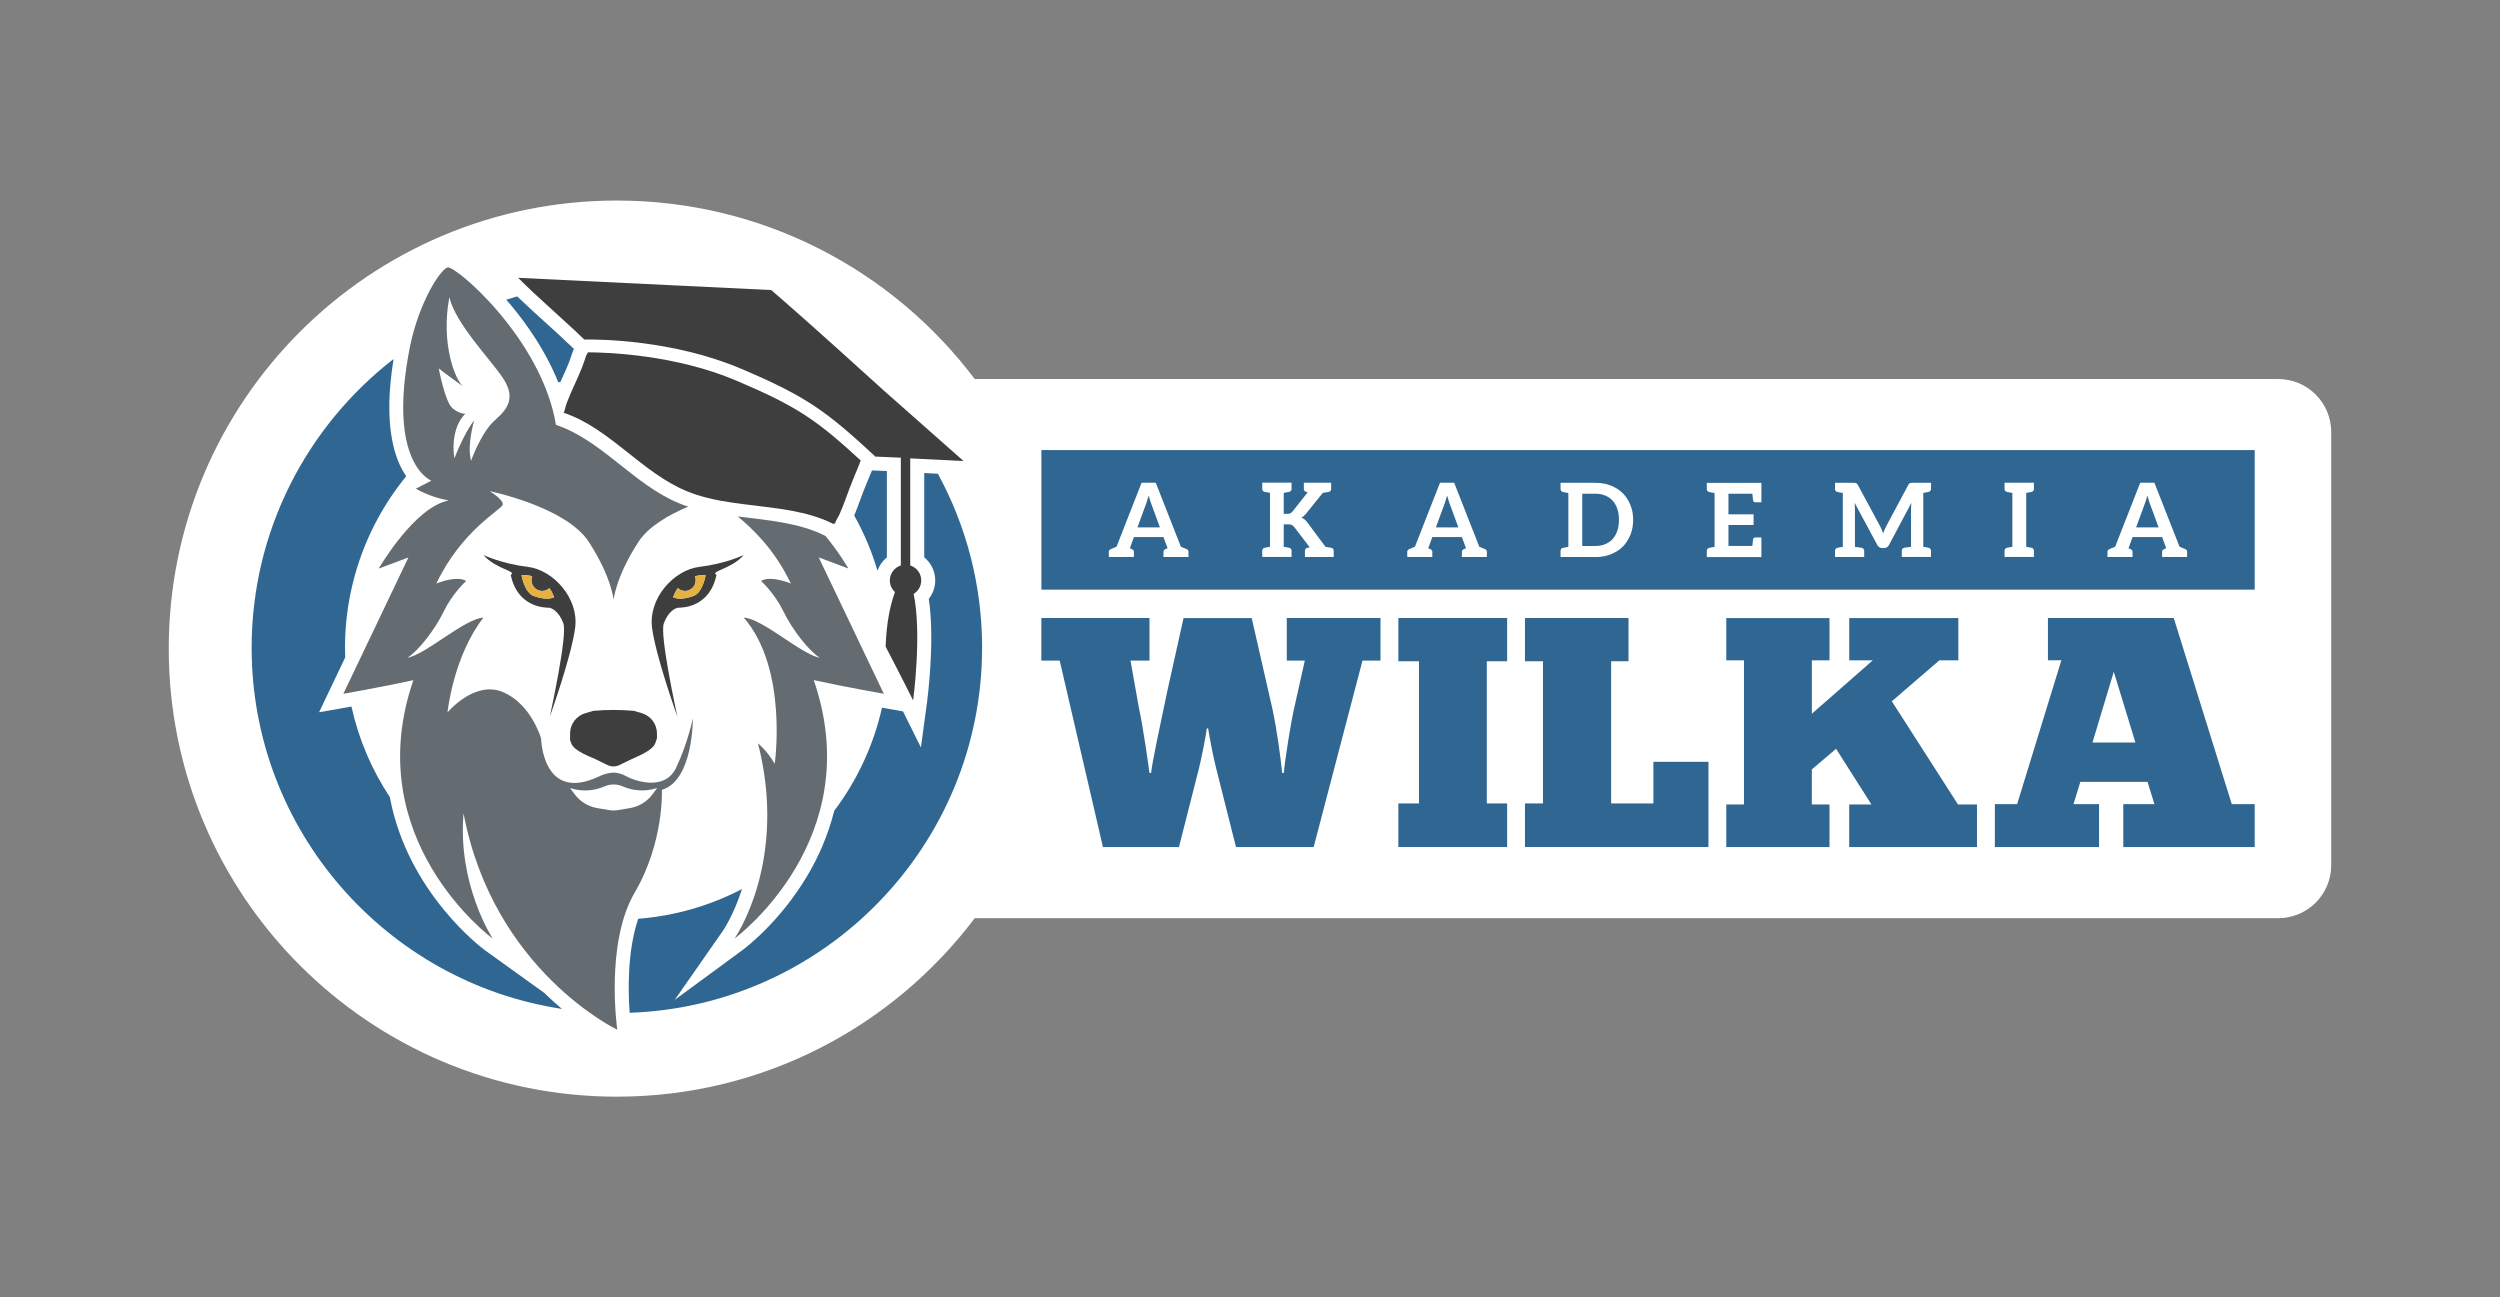 <?xml version="1.0" encoding="UTF-8"?>
<svg id="Layer_1" xmlns="http://www.w3.org/2000/svg" viewBox="0 0 670.21 347.74">
  <rect x="0" y="0" width="670.21" height="347.74" fill="#808080" stroke="none"/>
  <defs>
    <style>
      .cls-1 {
        fill: #656c71;
      }

      .cls-2 {
        fill: #3f3e3e;
      }

      .cls-3 {
        fill: #306792;
      }

      .cls-4 {
        fill: #fff;
      }

      .cls-5 {
        fill: #e7b142;
      }
    </style>
  </defs>
  <path class="cls-4" d="M610.75,101.61h-349.44c-21.92-29.06-56.74-47.85-95.95-47.85-66.34,0-120.12,53.78-120.12,120.12s53.78,120.12,120.12,120.12c39.21,0,74.02-18.79,95.95-47.85h349.44c7.85,0,14.21-6.36,14.21-14.21v-116.12c0-7.85-6.36-14.21-14.21-14.21Z"/>
  <g>
    <g>
      <g>
        <path class="cls-3" d="M153.87,93.54c-.08.15-.15.3-.21.46l-.03.04-.02.05c-.15.44-.3.88-.45,1.31-.2.59-.39,1.14-.58,1.67-.55,1.39-1.18,2.78-1.85,4.24-.15.35-.32.7-.48,1.07-.2.03-.39.08-.58.14-3.34-8.39-8.4-15.55-12.65-20.65-.43-.51-.86-1.01-1.3-1.52.97-.32,1.95-.61,2.93-.89,2.46,2.35,4.98,4.65,7.45,6.88,2.6,2.35,5.26,4.77,7.77,7.2Z"/>
        <path class="cls-3" d="M263.28,173.67c0,52.84-42.08,96.04-94.48,97.84-.42-5.72-.66-16.49,2.29-25.2,9.97-.78,19.38-3.57,27.83-7.97-2.29,7.08-5.05,11.1-5.09,11.15l-12.94,18.55,18.23-13.39c.4-.29,9.85-7.31,17.32-19.9,2.78-4.67,5.49-10.53,7.2-17.38,6.08-8.08,10.52-17.46,12.81-27.65l5.63.99,4.8,9.67,1.64-12.11c.09-.7,2.19-16.51.47-27.72,1.1-1.38,1.73-3.12,1.73-4.93,0-2.47-1.12-4.72-2.95-6.2v-22.61l3.66.19c7.56,13.88,11.86,29.78,11.86,46.67Z"/>
        <path class="cls-3" d="M150.64,270.47c-47.02-7.12-83.18-47.82-83.18-96.8,0-31.46,14.92-59.5,38.05-77.43-2.84,17.54.13,26.72,3.39,31.43-.22.27-.44.54-.66.82-.88,1.11-1.72,2.23-2.53,3.39-5.34,7.6-9.26,16.25-11.39,25.58-.15.6-.27,1.2-.39,1.81-.95,4.65-1.44,9.46-1.44,14.39,0,.87.02,1.74.05,2.6l-3.88,8.14-3.12,6.54,7.14-1.25s.58-.09,1.54-.27c1.93,8.79,5.47,16.99,10.29,24.27,4.78,25.78,25.11,40.78,25.39,40.98l15.96,11.48c1.64,1.59,3.24,3.02,4.77,4.31Z"/>
        <path class="cls-3" d="M237.76,126.26v23.16c-1.16.94-2.03,2.18-2.52,3.59-1.53-5.2-3.63-10.16-6.24-14.8.57-1.36,1.07-2.73,1.56-4.07.52-1.4,1.01-2.73,1.54-4,.2-.46.38-.92.57-1.38.24-.59.46-1.15.7-1.68.09-.19.22-.54.39-.96,1.33.04,2.67.09,4.01.15Z"/>
      </g>
      <path class="cls-1" d="M218.16,182.35c14.69,42.59-20.81,68.95-21.26,69.28.24-.35,14.38-20.71,6.31-52.34,0,0,2.49,1.99,4.48,5.48,0,0,3.66-25.42-8.3-39.21,5.15.34,15.28,9.81,20.43,10.8-2.99-1.83-7.47-7.64-9.8-12.46-2.33-4.82-5.98-8.14-5.98-8.14,0,0,1.82-1.66,7.97.66-4.42-9.27-10.44-14.83-14.23-17.96,8.18,1.02,16.55,1.67,23.48,5.21h.03c3.57,4.31,6.01,8.49,6.16,8.75l-7.96-2.99,17.45,36.56s-10.47-1.83-18.77-3.66Z"/>
      <path class="cls-1" d="M185.76,192.49s-1.33,6.64-4.48,13.29c-3.16,6.65-11.63,3.33-13.37,2.33-1.75-.99-3.41-.99-3.41-.99,0,0-1.83,0-3.83.99-15.28,7.31-15.61-10.14-15.61-10.14,0,0-2.66-9.3-10.29-12.46-7.64-3.16-14.8,5.48-14.8,5.48,0,0,1.5-14.96,9.64-25.43-5.16.34-15.29,9.81-20.44,10.8,2.99-1.83,7.48-7.64,9.8-12.46,2.33-4.82,5.98-8.14,5.98-8.14,0,0-1.83-1.66-7.97.66,6.81-14.29,17.45-19.78,17.79-21.1.34-1.33-3.5-3.65-3.5-3.65,0,0,20.44,4.16,26.59,13.62,6.14,9.47,6.64,15.56,6.64,15.56,0,0,.5-6.09,6.64-15.56,2.69-4.14,8.1-7.26,13.36-9.47-.79-.25-1.56-.53-2.32-.85-.05-.02-.1-.04-.16-.07-12.04-4.93-20.67-16.87-32.98-21.01-3.82-23.1-27.08-42.86-29.07-42.2-1.99.66-7.48,9.13-9.97,20.77-6.49,31.91,5.64,36.39,5.64,36.39l-4.16,2.16s3.83,2.32,8.81,3.15c-9.15,1.8-18.47,17.76-18.76,18.27l7.96-2.99-17.45,36.56s10.47-1.83,18.78-3.66c-14.69,42.59,20.8,68.95,21.26,69.28-.2-.29-9.45-14.65-7.81-33.56,7.98,42.2,41.21,57.99,41.21,57.99,0,0-3.32-23.09,4.65-36.72,7.97-13.63,7.31-27.58,7.31-27.58,8.48-2.5,8.31-19.28,8.31-19.28ZM117.64,98.78s1.17.99,6.49,4.81c-2.16-1.83-5.99-11.62-3.66-23.92,1.65,7.13,10.97,16.61,14.3,21.6,3.32,4.98,1.82,7.97-2,11.3-3.82,3.32-6.48,10.97-6.48,10.97-1.17-4.16.83-10.8.83-10.8,0,0-2,1.99-5.33,10.14-1.16-8.64,2.99-11.96,2.99-11.96,0,0-1.5.16-3.49-1.5-1.99-1.67-3.66-10.63-3.66-10.63ZM174.96,212.89c-1.46,1.99-3.65,3.34-6.09,3.75l-3.39.56c-.66.11-1.32.11-1.97,0l-3.39-.56c-2.44-.41-4.62-1.76-6.09-3.75l-1.21-1.62.26.07c1.24.38,2.53.57,3.81.57,1.78,0,3.55-.37,5.2-1.1.77-.34,1.58-.51,2.41-.51s1.63.17,2.4.51c2.85,1.25,6.05,1.43,9.01.52l.26-.07-1.21,1.62Z"/>
      <path class="cls-2" d="M176.12,196.67v1.26l-.43,1.27c-.72,2.1-5.21,3.73-6.64,4.44l-3.2,1.56c-.92.37-1.88.37-2.8,0l-3.29-1.62c-1.38-.67-5.8-2.21-6.56-4.19l-.37-.96v-1.76c0-2.55,1.68-4.78,4.12-5.49l2.12-.62c3.6-.31,7.23-.31,10.82,0l2.13.62c2.43.71,4.11,2.95,4.11,5.49Z"/>
      <path class="cls-2" d="M141.4,151.95c-6.87-.82-11.64-3.09-11.79-3.15,3.32,3.81,9.13,4.31,7.31,5.31,1.82,8.8,9.3,8.8,10.13,8.8s2.82,1,3.99,4.24c1.12,3.14-3.4,23.81-3.64,24.95.34-.94,5.83-16.3,6.8-23.87,1-7.81-5.82-15.46-12.8-16.28ZM143.06,159.76c-2.49-.92-3.24-5.57-3.24-5.57,1.09-.03,2.04.08,2.87.29-.13.33-.21.7-.21,1.08,0,1.58,1.28,2.87,2.86,2.87.76,0,1.44-.29,1.95-.77.63.9,1.01,1.79,1.25,2.43-1.07.58-2.98.58-5.48-.33Z"/>
      <path class="cls-5" d="M148.54,160.09c-1.07.58-2.98.58-5.48-.33-2.49-.92-3.24-5.57-3.24-5.57,1.09-.03,2.04.08,2.87.29-.13.33-.21.7-.21,1.08,0,1.58,1.28,2.87,2.86,2.87.76,0,1.44-.29,1.95-.77.63.9,1.01,1.79,1.25,2.43Z"/>
      <path class="cls-2" d="M199.39,148.8c-.15.06-4.93,2.33-11.8,3.15-6.98.82-13.79,8.47-12.79,16.28.96,7.57,6.45,22.93,6.8,23.87-.25-1.14-4.77-21.81-3.65-24.95,1.17-3.24,3.16-4.24,4-4.24s8.3,0,10.13-8.8c-1.83-1,3.98-1.5,7.31-5.31ZM185.93,159.76c-2.5.91-4.41.91-5.48.33.25-.64.63-1.53,1.25-2.43.52.48,1.2.77,1.95.77,1.58,0,2.86-1.29,2.86-2.87,0-.38-.08-.75-.21-1.08.83-.21,1.78-.32,2.87-.29,0,0-.75,4.65-3.24,5.57Z"/>
      <path class="cls-5" d="M189.17,154.19s-.75,4.65-3.24,5.57c-2.5.91-4.41.91-5.48.33.25-.64.63-1.53,1.25-2.43.52.48,1.2.77,1.95.77,1.58,0,2.86-1.29,2.86-2.87,0-.38-.08-.75-.21-1.08.83-.21,1.78-.32,2.87-.29Z"/>
      <path class="cls-2" d="M197.45,102.06c-16.4-6.98-34.57-7.59-39.82-7.61-.22.38-.42.72-.5.93-.37,1.01-.67,2.06-1.08,3.08-1.26,3.22-2.93,6.37-4.12,9.59-.31.82-.46,1.79-.8,2.61,12.31,4.14,20.95,16.08,32.98,21.01.06.03.1.05.16.07.76.31,1.53.6,2.31.85,4.18,1.39,8.71,2.07,13.29,2.64,8.18,1.03,16.55,1.68,23.48,5.21h.04s.49-.15.49-.15c.18-.83.78-1.52,1.11-2.26,1.37-3,2.36-6.3,3.65-9.36.44-1.04.83-2.11,1.29-3.14.14-.32.49-1.28.82-2.08-11.84-10.87-16.87-14.4-33.32-21.4Z"/>
      <path class="cls-2" d="M246.97,155.61c0-1.89-1.24-3.48-2.95-4.02v-28.71l14.3.72-21.03-18.59-.26-.23c-8.55-7.73-17.08-15.48-25.76-23.09-.66-.57-1.3-1.14-1.96-1.71-.84-.74-1.69-1.48-2.55-2.22l-67.86-3.28c5.66,5.68,11.98,10.96,17.73,16.54,3.77-.06,23.72.03,42.16,7.88,17.49,7.44,22.7,11.31,35.76,23.38l-.1.11c2.35.08,4.7.19,7.05.31v28.89c-1.71.54-2.95,2.13-2.95,4.02,0,1.23.52,2.33,1.38,3.11-1.15,3.11-2.27,7.81-2.51,14.63,4.08,7.78,7.37,14.42,7.37,14.42,0,0,2.41-17.86.14-28.56,1.22-.73,2.03-2.07,2.03-3.59Z"/>
    </g>
    <g>
      <g>
        <path class="cls-3" d="M308.6,207.23c.18-2.46,2.55-13.44,4.3-21.78l4.39-19.76h18.27l5.53,24.24c1.23,5.71,2.2,12.91,2.64,17.3h.44c.35-3.95,1.84-13.09,2.64-16.78l2.99-13.35h-4.83v-11.42h25.12v11.42h-4.83l-13.09,49.98h-20.82l-5.27-20.91c-.79-2.99-1.76-8.17-2.2-10.89h-.35c-.35,2.64-1.49,8.17-2.11,10.72l-5.36,21.08h-20.38l-11.59-49.98h-4.92v-11.42h28.99v11.42h-5.09l2.28,12.82c.97,4.22,2.46,14.67,2.81,17.3h.44Z"/>
        <path class="cls-3" d="M404.04,165.68v11.59h-5.45v38.12h5.45v11.68h-29.16v-11.68h5.53v-38.12h-5.53v-11.59h29.16Z"/>
        <path class="cls-3" d="M436.58,165.68v11.59h-4.66v38.12h11.33v-11.16h14.76v22.84h-49.19v-11.68h4.83v-38.12h-4.83v-11.59h27.76Z"/>
        <path class="cls-3" d="M485.73,177.02v14.32l16.34-14.32h-6.32v-11.33h29.25v11.33h-5.09l-12.74,10.98,17.74,27.67h5.09v11.42h-34.26v-11.42h5.97l-9.49-14.93-6.5,5.53v9.4h4.74v11.42h-27.67v-11.42h4.74v-38.65h-4.74v-11.33h27.67v11.33h-4.74Z"/>
        <path class="cls-3" d="M569.22,227.08v-11.51h8.34l-1.84-5.97h-18.01l-1.84,5.97h6.85v11.51h-27.93v-11.51h5.97l11.86-38.56h-3.6v-11.33h33.73l15.55,49.89h6.15v11.51h-35.22ZM572.47,199.06l-5.8-18.97-5.71,18.97h11.51Z"/>
      </g>
      <g>
        <path class="cls-3" d="M432.34,134.24c-.55-.61-1.21-1.05-1.98-1.38-.77-.33-1.65-.5-2.61-.5h-3.58v14.01h3.58c.96,0,1.84-.17,2.61-.5.77-.33,1.43-.77,1.98-1.38.55-.61.94-1.32,1.24-2.2.3-.88.44-1.84.44-2.95s-.14-2.04-.44-2.92c-.3-.85-.69-1.6-1.24-2.2Z"/>
        <path class="cls-3" d="M388.34,134.16c-.14-.39-.25-.85-.39-1.32-.14.47-.28.91-.39,1.32-.11.41-.25.74-.36,1.05l-2.26,6.17h6.03l-2.28-6.19c-.11-.3-.22-.63-.36-1.02Z"/>
        <path class="cls-3" d="M308.33,134.16c-.14-.39-.25-.85-.39-1.32-.14.47-.28.91-.39,1.32-.11.41-.25.74-.36,1.05l-2.26,6.17h6.03l-2.28-6.19c-.11-.3-.22-.63-.36-1.02Z"/>
        <path class="cls-3" d="M279.18,120.66v37.42h325.27v-37.42h-325.27ZM318.63,149.32h-6.72v-1.4c0-.33.19-.55.55-.72.05-.03.25-.08.55-.22l-.11-.3-.99-2.7h-7.93l-1.02,2.84-.08.16c.3.14.5.19.55.22.36.17.55.39.55.72v1.4h-6.72v-1.4c0-.33.19-.55.55-.72.14-.05.66-.28,1.51-.63l6.72-17.15h3.8l6.74,17.15c.85.36,1.38.58,1.51.63.36.14.52.39.52.72v1.4ZM357.54,149.32h-7.71v-1.62c0-.47.22-.74.69-.85.03,0,.11,0,.22-.03.11-.03.25-.06.39-.08l-4.21-5.51c-.19-.25-.41-.39-.63-.5-.22-.11-.55-.17-.96-.17h-1.18v6.03c.33.06.63.11.83.14.19.03.33.08.41.08s.14.03.17.03c.47.11.69.39.69.85v1.62h-7.87v-1.62c0-.47.22-.74.69-.85.03,0,.08,0,.16-.03.08-.03.22-.06.41-.08.19-.03.5-.08.83-.14v-14.45c-.33-.05-.63-.14-.83-.17-.19-.03-.33-.06-.41-.06s-.14-.03-.16-.03c-.47-.11-.69-.41-.69-.88v-1.6h7.87v1.6c0,.47-.22.77-.69.88-.03,0-.08.03-.17.03-.08.03-.22.03-.41.06-.19.03-.5.11-.83.17v5.62h.88c.36,0,.63-.03.85-.14.22-.11.44-.25.61-.47l4.1-5.2c-.05,0-.11-.03-.19-.03s-.14-.03-.17-.03c-.47-.11-.69-.39-.69-.85v-1.62h7.32v1.62c0,.47-.22.74-.69.85-.05,0-.11.03-.22.03s-.28.06-.5.08c-.22.03-.5.08-.83.14l-4.49,5.56c-.22.25-.41.47-.61.63-.19.17-.41.33-.63.44.3.11.58.28.83.47s.5.47.72.77l4.9,6.58c.33.06.58.11.8.14.22.03.39.08.5.08s.17.03.22.03c.47.11.69.39.69.85v1.62ZM398.63,149.32h-6.72v-1.4c0-.33.19-.55.55-.72.05-.03.25-.08.55-.22l-.11-.3-.99-2.7h-7.93l-1.02,2.84-.08.16c.3.14.5.19.55.22.36.17.55.39.55.72v1.4h-6.72v-1.4c0-.33.19-.55.55-.72.14-.05.66-.28,1.51-.63l6.72-17.15h3.8l6.74,17.15c.85.36,1.38.58,1.51.63.36.14.52.39.52.72v1.4ZM437.08,143.38c-.5,1.21-1.16,2.28-2.04,3.17-.88.88-1.95,1.54-3.19,2.04-1.24.5-2.59.74-4.1.74h-9.39v-1.62c0-.47.22-.74.69-.85.03,0,.08-.03.16-.03s.22-.06.41-.08c.19-.03.5-.08.83-.14v-14.45c-.33-.05-.63-.11-.83-.14-.19-.03-.33-.08-.41-.08s-.14-.03-.16-.03c-.47-.11-.69-.39-.69-.85v-1.62h9.39c1.51,0,2.86.25,4.1.74,1.24.5,2.31,1.16,3.19,2.04.88.88,1.54,1.93,2.04,3.14.5,1.21.74,2.56.74,4.02s-.25,2.81-.74,4.02ZM472.2,131.35v3.3h-1.6c-.36,0-.55-.19-.63-.52-.03-.22-.11-.8-.19-1.76h-6.41v5.51h6.74v2.86h-6.74v5.62h6.41c.08-.96.17-1.54.19-1.76.08-.33.28-.52.63-.52h1.6v5.26h-14.64v-1.62c0-.47.22-.74.69-.85.03,0,.08-.03.16-.03s.22-.06.41-.08c.19-.03.5-.08.83-.14v-14.45c-.33-.05-.63-.11-.83-.14-.19-.03-.33-.08-.41-.08s-.14-.03-.16-.03c-.47-.11-.69-.39-.69-.85v-1.62h14.64v1.93ZM517.66,131.04c0,.47-.22.74-.69.85-.03,0-.08.03-.16.03s-.22.06-.41.08c-.19.03-.47.08-.8.14v14.45c.33.06.61.11.8.14.19.03.33.08.41.08s.14.03.16.03c.47.11.69.39.69.85v1.62h-7.82v-1.62c0-.47.22-.74.69-.85.05,0,.66-.08,1.79-.25v-10.13c0-.25.03-.5.03-.77s.03-.58.06-.88l-6,11.29c-.14.25-.33.47-.55.61-.22.14-.47.22-.77.22h-.5c-.3,0-.55-.08-.77-.22-.22-.14-.41-.36-.55-.61l-6.08-11.31c.03.3.03.61.06.88.03.28.03.55.03.8v10.13c1.16.16,1.73.25,1.79.25.47.11.69.39.69.85v1.62h-7.82v-1.62c0-.47.22-.74.69-.85.03,0,.08,0,.16-.03.08-.03.22-.06.41-.08.19-.03.5-.08.83-.14v-14.45c-.33-.05-.63-.11-.83-.14-.19-.03-.33-.08-.41-.08-.08-.03-.14-.03-.16-.03-.47-.11-.69-.39-.69-.85v-1.62h4.87c.16,0,.33.03.44.03s.25.03.33.05c.11.03.17.11.25.19.08.08.17.19.25.33l5.95,11.04c.17.3.28.61.41.91.14.3.28.63.41.96.14-.33.25-.63.39-.96.14-.33.28-.63.44-.94l5.89-11.01c.08-.14.14-.25.22-.33.08-.08.16-.17.28-.19.11-.03.22-.05.33-.05s.25-.03.41-.03h4.87v1.62ZM545.26,131.04c0,.47-.22.74-.69.85-.03,0-.08.03-.17.03s-.22.06-.41.08c-.19.03-.47.08-.8.14v14.45c.33.06.61.11.8.14.19.03.33.08.41.08s.14.03.17.03c.47.11.69.39.69.85v1.62h-7.87v-1.62c0-.47.22-.74.69-.85.03,0,.08-.03.16-.03.08-.03.22-.06.41-.08.19-.03.5-.08.83-.14v-14.45c-.33-.05-.63-.11-.83-.14-.19-.03-.33-.08-.41-.08-.08-.03-.14-.03-.16-.03-.47-.11-.69-.39-.69-.85v-1.62h7.87v1.62ZM586.35,149.32h-6.72v-1.4c0-.33.19-.55.55-.72.05-.03.25-.08.55-.22l-.11-.3-.99-2.7h-7.93l-1.02,2.84-.08.16c.3.14.5.19.55.22.36.17.55.39.55.72v1.4h-6.72v-1.4c0-.33.19-.55.55-.72.14-.05.66-.28,1.51-.63l6.72-17.15h3.8l6.74,17.15c.85.36,1.38.58,1.51.63.36.14.52.39.52.72v1.4Z"/>
        <path class="cls-3" d="M576.06,134.16c-.14-.39-.25-.85-.39-1.32-.14.47-.28.91-.39,1.32-.11.41-.25.74-.36,1.05l-2.26,6.17h6.03l-2.28-6.19c-.11-.3-.22-.63-.36-1.02Z"/>
      </g>
    </g>
  </g>
</svg>